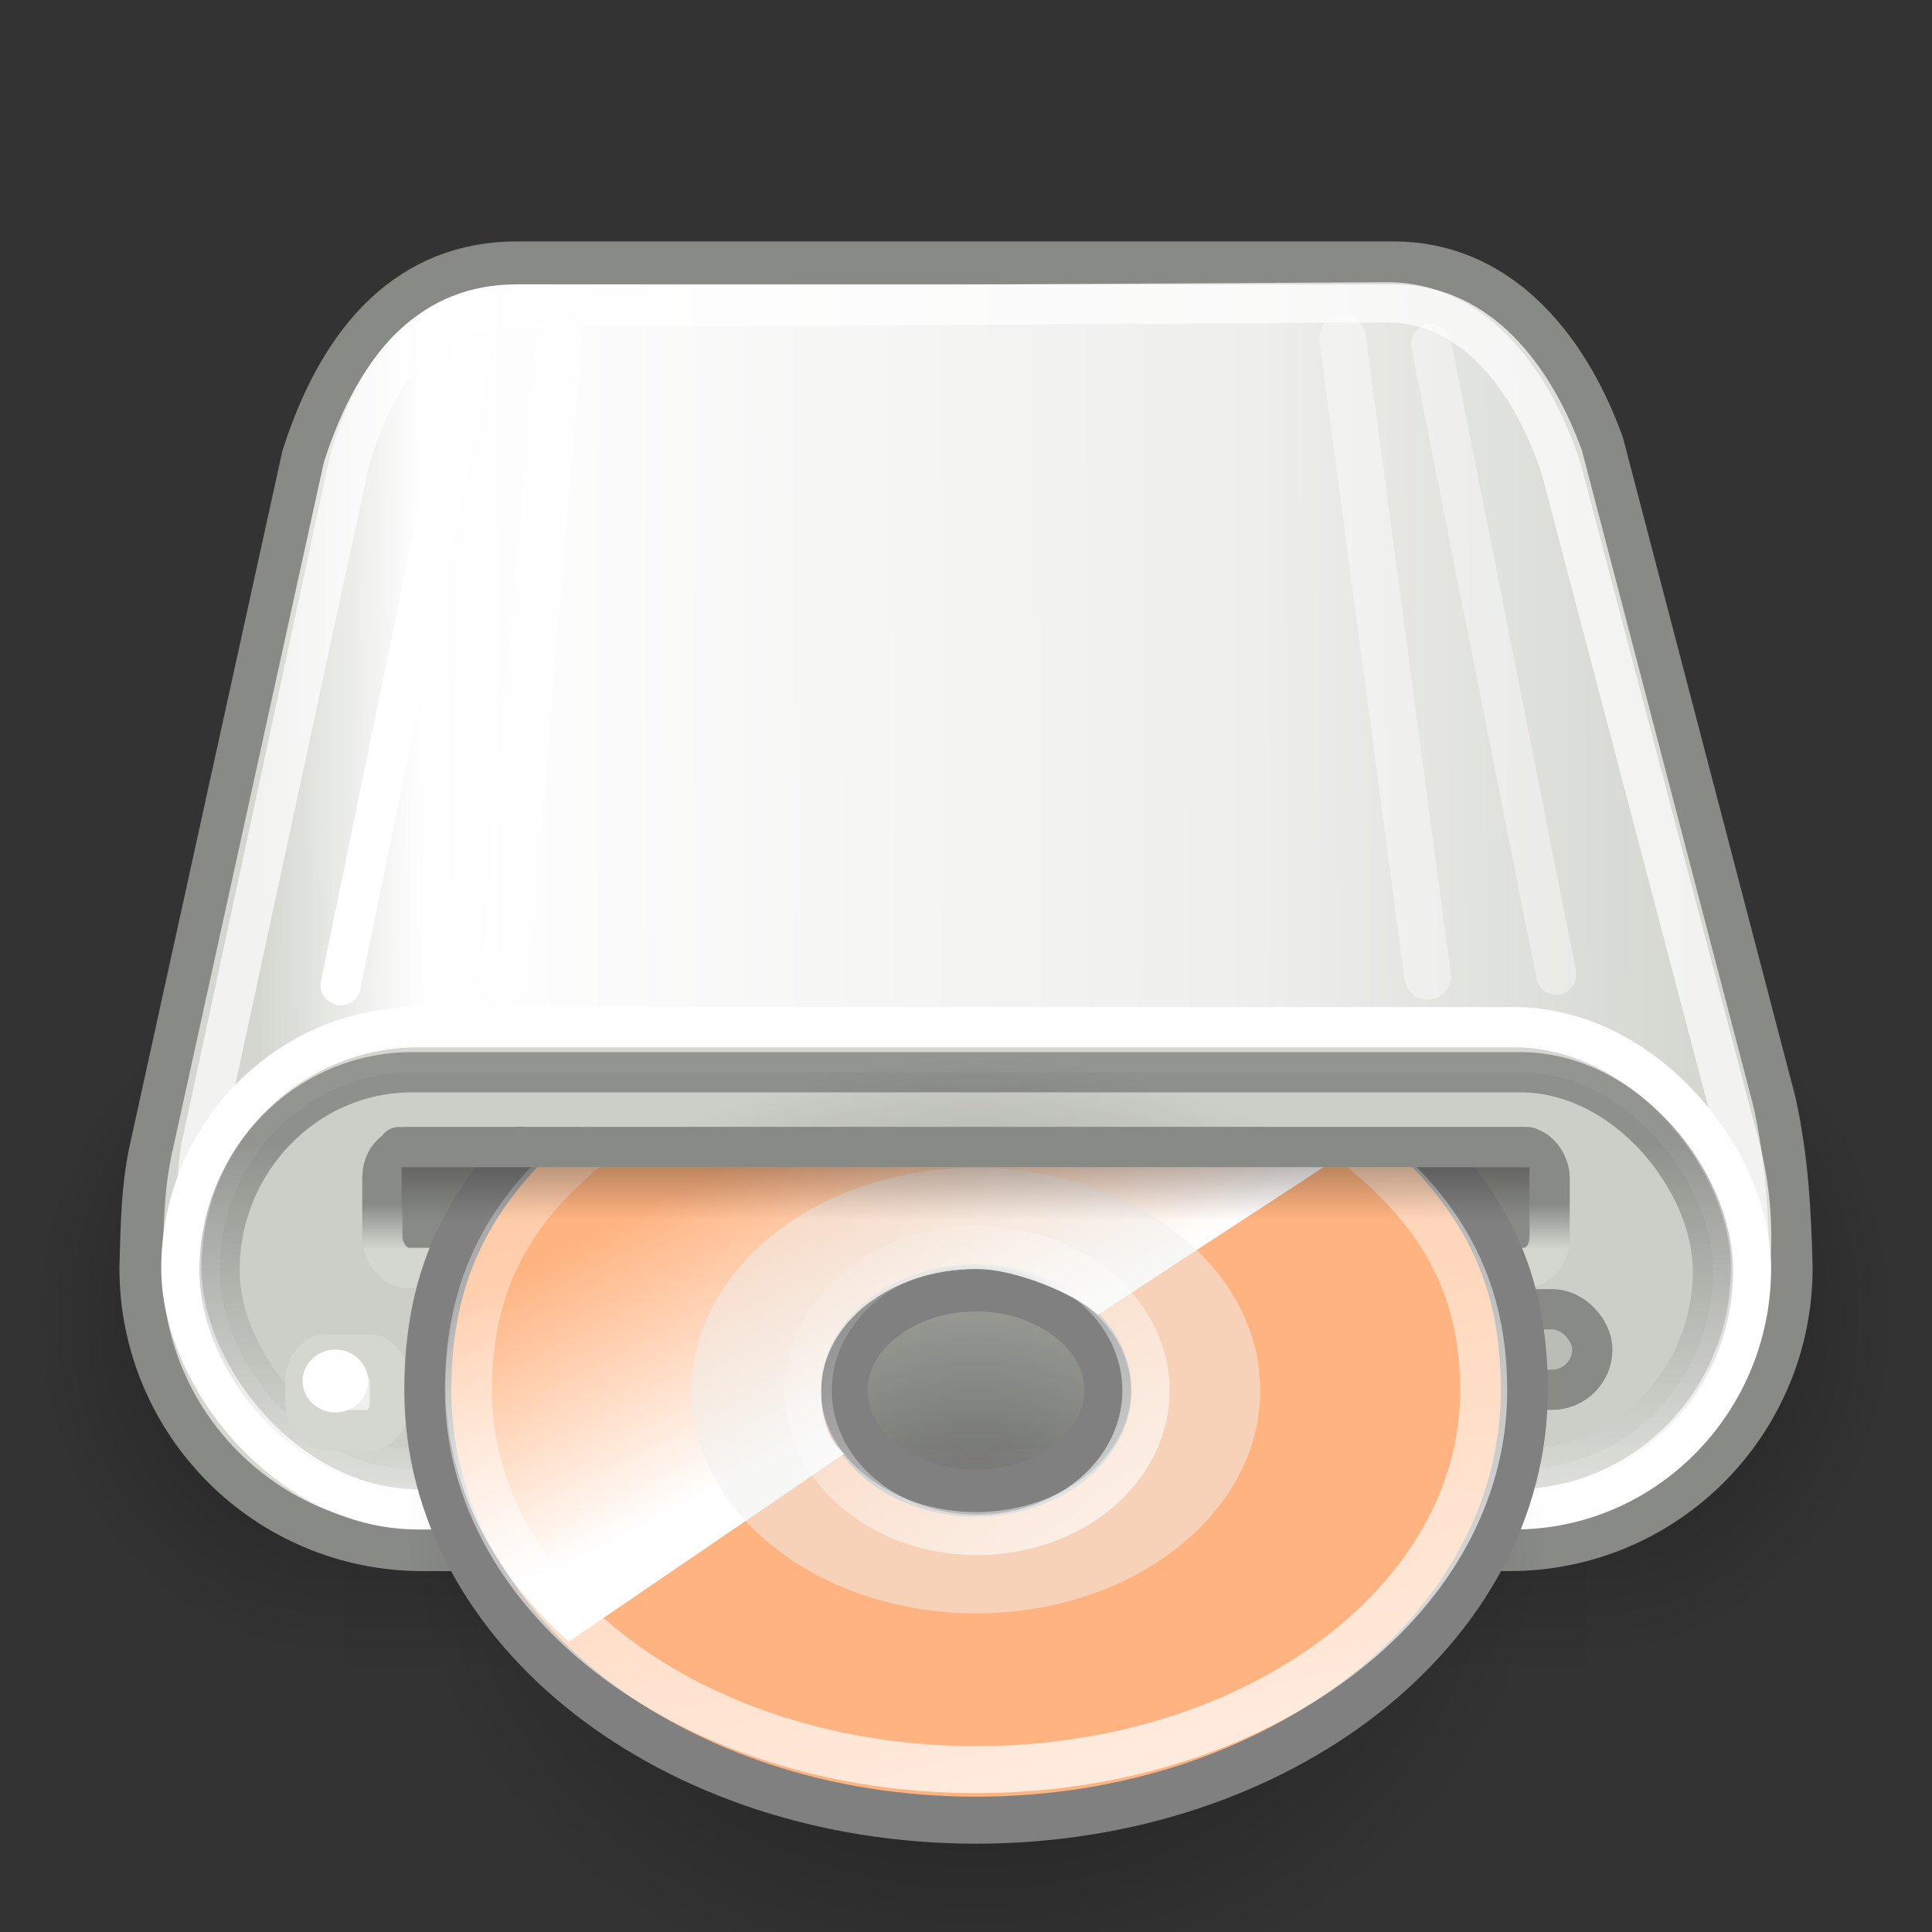 <?xml version="1.0" encoding="UTF-8" standalone="no"?>
<!-- Created with Inkscape (http://www.inkscape.org/) -->
<svg
   xmlns:dc="http://purl.org/dc/elements/1.1/"
   xmlns:cc="http://web.resource.org/cc/"
   xmlns:rdf="http://www.w3.org/1999/02/22-rdf-syntax-ns#"
   xmlns:svg="http://www.w3.org/2000/svg"
   xmlns="http://www.w3.org/2000/svg"
   xmlns:xlink="http://www.w3.org/1999/xlink"
   xmlns:sodipodi="http://sodipodi.sourceforge.net/DTD/sodipodi-0.dtd"
   xmlns:inkscape="http://www.inkscape.org/namespaces/inkscape"
   width="48px"
   height="48px"
   id="svg1306"
   sodipodi:version="0.32"
   inkscape:version="0.45.1"
   sodipodi:docbase="/Users/mlanglie/Desktop/GNOME icons/new gnome icons/SVG"
   sodipodi:docname="drive-optical-recorder.svg"
   inkscape:export-filename="/home/jimmac/Desktop/drive-optical.png"
   inkscape:export-xdpi="90"
   inkscape:export-ydpi="90"
   inkscape:output_extension="org.inkscape.output.svg.inkscape">
  <rect width="100%" height="100%" fill="#333333" stroke="none"/>
  <defs
     id="defs1308">
    <linearGradient
       inkscape:collect="always"
       id="linearGradient4432">
      <stop
         style="stop-color:black;stop-opacity:1;"
         offset="0"
         id="stop4434" />
      <stop
         style="stop-color:black;stop-opacity:0;"
         offset="1"
         id="stop4436" />
    </linearGradient>
    <linearGradient
       id="linearGradient3942">
      <stop
         id="stop3944"
         offset="0"
         style="stop-color:#888a85;stop-opacity:1" />
      <stop
         id="stop3946"
         offset="1"
         style="stop-color:#d3d7cf;stop-opacity:1" />
    </linearGradient>
    <linearGradient
       id="linearGradient3877">
      <stop
         style="stop-color:black;stop-opacity:1;"
         offset="0"
         id="stop3879" />
      <stop
         style="stop-color:white;stop-opacity:0.773;"
         offset="1"
         id="stop3881" />
    </linearGradient>
    <linearGradient
       id="linearGradient3859">
      <stop
         id="stop3861"
         offset="0"
         style="stop-color:#d3d7cf;stop-opacity:1" />
      <stop
         id="stop3037"
         offset="0.31"
         style="stop-color:#eeeeec;stop-opacity:1;" />
      <stop
         style="stop-color:white;stop-opacity:1;"
         offset="0.886"
         id="stop3039" />
      <stop
         id="stop3863"
         offset="1"
         style="stop-color:#d3d7cf;stop-opacity:1" />
    </linearGradient>
    <linearGradient
       inkscape:collect="always"
       id="linearGradient5060">
      <stop
         style="stop-color:black;stop-opacity:1;"
         offset="0"
         id="stop5062" />
      <stop
         style="stop-color:black;stop-opacity:0;"
         offset="1"
         id="stop5064" />
    </linearGradient>
    <linearGradient
       id="linearGradient5048">
      <stop
         style="stop-color:black;stop-opacity:0;"
         offset="0"
         id="stop5050" />
      <stop
         id="stop5056"
         offset="0.5"
         style="stop-color:black;stop-opacity:1;" />
      <stop
         style="stop-color:black;stop-opacity:0;"
         offset="1"
         id="stop5052" />
    </linearGradient>
    <linearGradient
       y2="14.203"
       x2="35.391"
       y1="32.416"
       x1="12.274"
       gradientUnits="userSpaceOnUse"
       id="aigrd2">
      <stop
         id="stop3043"
         style="stop-color:#FBFBFB"
         offset="0" />
      <stop
         id="stop3045"
         style="stop-color:#B6B6B6"
         offset="0.5" />
      <stop
         id="stop3047"
         style="stop-color:#E4E4E4"
         offset="1" />
    </linearGradient>
    <linearGradient
       id="linearGradient3167"
       inkscape:collect="always">
      <stop
         id="stop3169"
         offset="0"
         style="stop-color:#000000;stop-opacity:1;" />
      <stop
         id="stop3171"
         offset="1"
         style="stop-color:#000000;stop-opacity:0;" />
    </linearGradient>
    <linearGradient
       inkscape:collect="always"
       xlink:href="#linearGradient3859"
       id="linearGradient2899"
       gradientUnits="userSpaceOnUse"
       gradientTransform="matrix(1.17,0,0,1.867,-4.089,-7.493)"
       x1="39.847"
       y1="17.289"
       x2="9.015"
       y2="17.47" />
    <linearGradient
       inkscape:collect="always"
       xlink:href="#linearGradient3167"
       id="linearGradient2917"
       gradientUnits="userSpaceOnUse"
       gradientTransform="matrix(1.156,0,0,6.571,-4.894,-164.095)"
       x1="14.312"
       y1="29.283"
       x2="14.312"
       y2="29.584" />
    <linearGradient
       inkscape:collect="always"
       xlink:href="#linearGradient3942"
       id="linearGradient2925"
       gradientUnits="userSpaceOnUse"
       gradientTransform="matrix(1.168,0,0,1.414,-5.224,-11.809)"
       x1="31.287"
       y1="29.504"
       x2="31.287"
       y2="30.3" />
    <linearGradient
       inkscape:collect="always"
       xlink:href="#linearGradient3877"
       id="linearGradient3883"
       x1="75"
       y1="56.938"
       x2="75"
       y2="63.92"
       gradientUnits="userSpaceOnUse"
       gradientTransform="matrix(1.197,0,0,1.233,-76.532,-41.773)" />
    <linearGradient
       inkscape:collect="always"
       xlink:href="#linearGradient5048"
       id="linearGradient3903"
       gradientUnits="userSpaceOnUse"
       gradientTransform="matrix(2.774,0,0,1.97,-1892.179,-872.885)"
       x1="302.857"
       y1="366.648"
       x2="302.857"
       y2="609.505" />
    <radialGradient
       inkscape:collect="always"
       xlink:href="#linearGradient5060"
       id="radialGradient3905"
       gradientUnits="userSpaceOnUse"
       gradientTransform="matrix(2.774,0,0,1.97,-1891.633,-872.885)"
       cx="605.714"
       cy="486.648"
       fx="605.714"
       fy="486.648"
       r="117.143" />
    <radialGradient
       inkscape:collect="always"
       xlink:href="#linearGradient5060"
       id="radialGradient3907"
       gradientUnits="userSpaceOnUse"
       gradientTransform="matrix(-2.774,0,0,1.97,112.762,-872.885)"
       cx="605.714"
       cy="486.648"
       fx="605.714"
       fy="486.648"
       r="117.143" />
    <linearGradient
       id="linearGradient6036"
       inkscape:collect="always">
      <stop
         id="stop6038"
         offset="0"
         style="stop-color:#ffffff;stop-opacity:1;" />
      <stop
         id="stop6040"
         offset="1"
         style="stop-color:#ffffff;stop-opacity:0;" />
    </linearGradient>
    <linearGradient
       y2="34.307"
       x2="32.511"
       y1="11.188"
       x1="14.997"
       gradientUnits="userSpaceOnUse"
       id="aigrd1">
      <stop
         id="stop3034"
         style="stop-color:#EBEBEB"
         offset="0" />
      <stop
         id="stop3036"
         style="stop-color:#FFFFFF"
         offset="0.5" />
      <stop
         id="stop3038"
         style="stop-color:#EBEBEB"
         offset="1" />
    </linearGradient>
    <linearGradient
       id="linearGradient6028"
       inkscape:collect="always">
      <stop
         id="stop6030"
         offset="0"
         style="stop-color:#ffffff;stop-opacity:1;" />
      <stop
         id="stop6032"
         offset="1"
         style="stop-color:#ffffff;stop-opacity:0;" />
    </linearGradient>
    <linearGradient
       id="linearGradient4409"
       inkscape:collect="always">
      <stop
         id="stop4411"
         offset="0"
         style="stop-color:#ffffff;stop-opacity:1;" />
      <stop
         id="stop4413"
         offset="1"
         style="stop-color:#ffffff;stop-opacity:0;" />
    </linearGradient>
    <radialGradient
       inkscape:collect="always"
       xlink:href="#linearGradient4432"
       id="radialGradient4450"
       gradientUnits="userSpaceOnUse"
       gradientTransform="matrix(1,0,0,0.618,0,12.834)"
       cx="24.496"
       cy="33.635"
       fx="24.496"
       fy="33.635"
       r="13.121" />
    <linearGradient
       inkscape:collect="always"
       xlink:href="#aigrd1"
       id="linearGradient4452"
       gradientUnits="userSpaceOnUse"
       gradientTransform="matrix(0.771,0,0,0.486,45.484,21.778)"
       x1="14.997"
       y1="11.188"
       x2="32.511"
       y2="34.307" />
    <linearGradient
       inkscape:collect="always"
       xlink:href="#aigrd2"
       id="linearGradient4454"
       gradientUnits="userSpaceOnUse"
       gradientTransform="matrix(0.771,0,0,0.486,45.484,21.778)"
       x1="12.274"
       y1="32.416"
       x2="35.391"
       y2="14.203" />
    <linearGradient
       inkscape:collect="always"
       xlink:href="#linearGradient4409"
       id="linearGradient4456"
       gradientUnits="userSpaceOnUse"
       gradientTransform="matrix(0.648,0,0,0.393,48.601,23.503)"
       x1="23.394"
       y1="22.671"
       x2="15.889"
       y2="11.67" />
    <linearGradient
       inkscape:collect="always"
       xlink:href="#linearGradient6036"
       id="linearGradient4458"
       gradientUnits="userSpaceOnUse"
       gradientTransform="matrix(0.631,0,0,0.379,48.626,23.529)"
       x1="33.268"
       y1="45.02"
       x2="14.254"
       y2="-15.913" />
    <linearGradient
       inkscape:collect="always"
       xlink:href="#linearGradient6028"
       id="linearGradient4460"
       gradientUnits="userSpaceOnUse"
       x1="28.703"
       y1="31.495"
       x2="17.743"
       y2="18.367" />
    <linearGradient
       inkscape:collect="always"
       xlink:href="#linearGradient5048"
       id="linearGradient2571"
       gradientUnits="userSpaceOnUse"
       gradientTransform="matrix(2.774,0,0,1.97,-1892.179,-872.885)"
       x1="302.857"
       y1="366.648"
       x2="302.857"
       y2="609.505" />
    <radialGradient
       inkscape:collect="always"
       xlink:href="#linearGradient5060"
       id="radialGradient2573"
       gradientUnits="userSpaceOnUse"
       gradientTransform="matrix(2.774,0,0,1.97,-1891.633,-872.885)"
       cx="605.714"
       cy="486.648"
       fx="605.714"
       fy="486.648"
       r="117.143" />
    <radialGradient
       inkscape:collect="always"
       xlink:href="#linearGradient5060"
       id="radialGradient2575"
       gradientUnits="userSpaceOnUse"
       gradientTransform="matrix(-2.774,0,0,1.97,112.762,-872.885)"
       cx="605.714"
       cy="486.648"
       fx="605.714"
       fy="486.648"
       r="117.143" />
    <linearGradient
       inkscape:collect="always"
       xlink:href="#linearGradient3859"
       id="linearGradient2577"
       gradientUnits="userSpaceOnUse"
       gradientTransform="matrix(1.17,0,0,1.867,1.816,-15.046)"
       x1="39.847"
       y1="17.289"
       x2="9.015"
       y2="17.47" />
    <linearGradient
       inkscape:collect="always"
       xlink:href="#linearGradient3877"
       id="linearGradient2579"
       gradientUnits="userSpaceOnUse"
       gradientTransform="matrix(1.197,0,0,1.233,-70.627,-49.325)"
       x1="75"
       y1="56.938"
       x2="75"
       y2="63.92" />
    <linearGradient
       inkscape:collect="always"
       xlink:href="#linearGradient3942"
       id="linearGradient2581"
       gradientUnits="userSpaceOnUse"
       gradientTransform="matrix(1.168,0,0,1.414,0.681,-19.361)"
       x1="31.287"
       y1="29.504"
       x2="31.287"
       y2="30.3" />
    <radialGradient
       inkscape:collect="always"
       xlink:href="#linearGradient4432"
       id="radialGradient2583"
       gradientUnits="userSpaceOnUse"
       gradientTransform="matrix(1,0,0,0.618,0,12.834)"
       cx="24.496"
       cy="33.635"
       fx="24.496"
       fy="33.635"
       r="13.121" />
    <linearGradient
       inkscape:collect="always"
       xlink:href="#aigrd1"
       id="linearGradient2585"
       gradientUnits="userSpaceOnUse"
       gradientTransform="matrix(0.771,0,0,0.486,45.484,21.778)"
       x1="14.997"
       y1="11.188"
       x2="32.511"
       y2="34.307" />
    <linearGradient
       inkscape:collect="always"
       xlink:href="#aigrd2"
       id="linearGradient2587"
       gradientUnits="userSpaceOnUse"
       gradientTransform="matrix(0.771,0,0,0.486,45.484,21.778)"
       x1="12.274"
       y1="32.416"
       x2="35.391"
       y2="14.203" />
    <linearGradient
       inkscape:collect="always"
       xlink:href="#linearGradient4409"
       id="linearGradient2589"
       gradientUnits="userSpaceOnUse"
       gradientTransform="matrix(0.648,0,0,0.393,48.601,23.503)"
       x1="23.394"
       y1="22.671"
       x2="15.889"
       y2="11.67" />
    <linearGradient
       inkscape:collect="always"
       xlink:href="#linearGradient6036"
       id="linearGradient2591"
       gradientUnits="userSpaceOnUse"
       gradientTransform="matrix(0.631,0,0,0.379,48.626,23.529)"
       x1="33.268"
       y1="45.02"
       x2="14.254"
       y2="-15.913" />
    <linearGradient
       inkscape:collect="always"
       xlink:href="#linearGradient6028"
       id="linearGradient2593"
       gradientUnits="userSpaceOnUse"
       x1="28.703"
       y1="31.495"
       x2="17.743"
       y2="18.367" />
    <linearGradient
       inkscape:collect="always"
       xlink:href="#linearGradient3167"
       id="linearGradient2595"
       gradientUnits="userSpaceOnUse"
       gradientTransform="matrix(1.156,0,0,6.571,1.011,-171.648)"
       x1="14.312"
       y1="29.283"
       x2="14.312"
       y2="29.584" />
    <linearGradient
       inkscape:collect="always"
       xlink:href="#linearGradient5048"
       id="linearGradient2627"
       gradientUnits="userSpaceOnUse"
       gradientTransform="matrix(2.774,0,0,1.97,-1892.179,-872.885)"
       x1="302.857"
       y1="366.648"
       x2="302.857"
       y2="609.505" />
    <radialGradient
       inkscape:collect="always"
       xlink:href="#linearGradient5060"
       id="radialGradient2629"
       gradientUnits="userSpaceOnUse"
       gradientTransform="matrix(2.774,0,0,1.97,-1891.633,-872.885)"
       cx="605.714"
       cy="486.648"
       fx="605.714"
       fy="486.648"
       r="117.143" />
    <radialGradient
       inkscape:collect="always"
       xlink:href="#linearGradient5060"
       id="radialGradient2631"
       gradientUnits="userSpaceOnUse"
       gradientTransform="matrix(-2.774,0,0,1.97,112.762,-872.885)"
       cx="605.714"
       cy="486.648"
       fx="605.714"
       fy="486.648"
       r="117.143" />
    <linearGradient
       inkscape:collect="always"
       xlink:href="#linearGradient3859"
       id="linearGradient2633"
       gradientUnits="userSpaceOnUse"
       gradientTransform="matrix(1.17,0,0,1.867,1.816,-15.046)"
       x1="39.847"
       y1="17.289"
       x2="9.015"
       y2="17.47" />
    <linearGradient
       inkscape:collect="always"
       xlink:href="#linearGradient3877"
       id="linearGradient2635"
       gradientUnits="userSpaceOnUse"
       gradientTransform="matrix(1.197,0,0,1.233,-70.627,-49.325)"
       x1="75"
       y1="56.938"
       x2="75"
       y2="63.92" />
    <linearGradient
       inkscape:collect="always"
       xlink:href="#linearGradient3942"
       id="linearGradient2637"
       gradientUnits="userSpaceOnUse"
       gradientTransform="matrix(1.168,0,0,1.414,0.681,-19.361)"
       x1="31.287"
       y1="29.504"
       x2="31.287"
       y2="30.3" />
    <radialGradient
       inkscape:collect="always"
       xlink:href="#linearGradient4432"
       id="radialGradient2639"
       gradientUnits="userSpaceOnUse"
       gradientTransform="matrix(1,0,0,0.618,0,12.834)"
       cx="24.496"
       cy="33.635"
       fx="24.496"
       fy="33.635"
       r="13.121" />
    <linearGradient
       inkscape:collect="always"
       xlink:href="#aigrd1"
       id="linearGradient2641"
       gradientUnits="userSpaceOnUse"
       gradientTransform="matrix(0.771,0,0,0.486,45.484,21.778)"
       x1="14.997"
       y1="11.188"
       x2="32.511"
       y2="34.307" />
    <linearGradient
       inkscape:collect="always"
       xlink:href="#aigrd2"
       id="linearGradient2643"
       gradientUnits="userSpaceOnUse"
       gradientTransform="matrix(0.771,0,0,0.486,45.484,21.778)"
       x1="12.274"
       y1="32.416"
       x2="35.391"
       y2="14.203" />
    <linearGradient
       inkscape:collect="always"
       xlink:href="#linearGradient4409"
       id="linearGradient2645"
       gradientUnits="userSpaceOnUse"
       gradientTransform="matrix(0.648,0,0,0.393,48.601,23.503)"
       x1="23.394"
       y1="22.671"
       x2="15.889"
       y2="11.67" />
    <linearGradient
       inkscape:collect="always"
       xlink:href="#linearGradient6036"
       id="linearGradient2647"
       gradientUnits="userSpaceOnUse"
       gradientTransform="matrix(0.631,0,0,0.379,48.626,23.529)"
       x1="33.268"
       y1="45.02"
       x2="14.254"
       y2="-15.913" />
    <linearGradient
       inkscape:collect="always"
       xlink:href="#linearGradient6028"
       id="linearGradient2649"
       gradientUnits="userSpaceOnUse"
       x1="28.703"
       y1="31.495"
       x2="17.743"
       y2="18.367" />
    <linearGradient
       inkscape:collect="always"
       xlink:href="#linearGradient3167"
       id="linearGradient2651"
       gradientUnits="userSpaceOnUse"
       gradientTransform="matrix(1.156,0,0,6.571,1.011,-171.648)"
       x1="14.312"
       y1="29.283"
       x2="14.312"
       y2="29.584" />
    <linearGradient
       inkscape:collect="always"
       xlink:href="#aigrd1"
       id="linearGradient2661"
       gradientUnits="userSpaceOnUse"
       gradientTransform="matrix(0.771,0,0,0.486,45.484,21.778)"
       x1="14.997"
       y1="11.188"
       x2="32.511"
       y2="34.307" />
    <linearGradient
       inkscape:collect="always"
       xlink:href="#aigrd2"
       id="linearGradient2663"
       gradientUnits="userSpaceOnUse"
       gradientTransform="matrix(0.771,0,0,0.486,45.484,21.778)"
       x1="12.274"
       y1="32.416"
       x2="35.391"
       y2="14.203" />
    <linearGradient
       inkscape:collect="always"
       xlink:href="#linearGradient4409"
       id="linearGradient2665"
       gradientUnits="userSpaceOnUse"
       gradientTransform="matrix(0.648,0,0,0.393,48.601,23.503)"
       x1="23.394"
       y1="22.671"
       x2="15.889"
       y2="11.67" />
    <linearGradient
       inkscape:collect="always"
       xlink:href="#linearGradient6036"
       id="linearGradient2667"
       gradientUnits="userSpaceOnUse"
       gradientTransform="matrix(0.631,0,0,0.379,48.626,23.529)"
       x1="33.268"
       y1="45.02"
       x2="14.254"
       y2="-15.913" />
    <linearGradient
       inkscape:collect="always"
       xlink:href="#linearGradient6028"
       id="linearGradient2669"
       gradientUnits="userSpaceOnUse"
       x1="28.703"
       y1="31.495"
       x2="17.743"
       y2="18.367" />
    <linearGradient
       inkscape:collect="always"
       xlink:href="#linearGradient6036"
       id="linearGradient2673"
       gradientUnits="userSpaceOnUse"
       gradientTransform="matrix(0.637,0,0,0.476,8.739,22.655)"
       x1="33.268"
       y1="45.02"
       x2="14.254"
       y2="-15.913" />
    <linearGradient
       inkscape:collect="always"
       xlink:href="#linearGradient4409"
       id="linearGradient2677"
       gradientUnits="userSpaceOnUse"
       gradientTransform="matrix(0.654,0,0,0.494,8.713,22.623)"
       x1="23.394"
       y1="22.671"
       x2="15.889"
       y2="11.67" />
    <linearGradient
       inkscape:collect="always"
       xlink:href="#aigrd1"
       id="linearGradient2683"
       gradientUnits="userSpaceOnUse"
       gradientTransform="matrix(0.778,0,0,0.61,5.569,20.456)"
       x1="14.997"
       y1="11.188"
       x2="32.511"
       y2="34.307" />
  </defs>
  <sodipodi:namedview
     id="base"
     pagecolor="#ffffff"
     bordercolor="#c5c5c5"
     borderopacity="1"
     inkscape:pageopacity="0.0"
     inkscape:pageshadow="2"
     inkscape:zoom="1"
     inkscape:cx="54.788533"
     inkscape:cy="6.2764577"
     inkscape:current-layer="layer1"
     showgrid="false"
     inkscape:grid-bbox="true"
     inkscape:document-units="px"
     stroke="#888a85"
     fill="#babdb6"
     inkscape:window-width="1051"
     inkscape:window-height="813"
     inkscape:window-x="443"
     inkscape:window-y="120"
     inkscape:showpageshadow="false"
     inkscape:guide-points="false"
     inkscape:object-points="true"
     inkscape:object-paths="false"
     inkscape:guide-bbox="true"
     gridspacingx="0.5px"
     gridspacingy="0.5px"
     gridempspacing="2"
     inkscape:grid-points="false"
     showguides="false"
     showborder="true">
    <sodipodi:guide
       orientation="horizontal"
       position="2.812"
       id="guide2906" />
  </sodipodi:namedview>
  <g
     id="layer1"
     inkscape:label="Layer 1"
     inkscape:groupmode="layer">
    <g
       transform="matrix(2.30506e-2,0,0,3.669526e-2,44.473,29.536)"
       id="g3895">
      <rect
         style="opacity:0.402;color:black;fill:url(#linearGradient3903);fill-opacity:1;fill-rule:nonzero;stroke:none;stroke-width:1;stroke-linecap:round;stroke-linejoin:miter;marker:none;marker-start:none;marker-mid:none;marker-end:none;stroke-miterlimit:4;stroke-dasharray:none;stroke-dashoffset:0;stroke-opacity:1;visibility:visible;display:inline;overflow:visible"
         id="rect3897"
         width="1339.633"
         height="478.357"
         x="-1559.252"
         y="-150.697" />
      <path
         style="opacity:0.402;color:black;fill:url(#radialGradient3905);fill-opacity:1;fill-rule:nonzero;stroke:none;stroke-width:1;stroke-linecap:round;stroke-linejoin:miter;marker:none;marker-start:none;marker-mid:none;marker-end:none;stroke-miterlimit:4;stroke-dasharray:none;stroke-dashoffset:0;stroke-opacity:1;visibility:visible;display:inline;overflow:visible"
         d="M -219.619,-150.68 C -219.619,-150.68 -219.619,327.65 -219.619,327.65 C -76.745,328.551 125.781,220.481 125.781,88.454 C 125.781,-43.572 -33.655,-150.68 -219.619,-150.68 z "
         id="path3899"
         sodipodi:nodetypes="cccc" />
      <path
         sodipodi:nodetypes="cccc"
         id="path3901"
         d="M -1559.252,-150.68 C -1559.252,-150.68 -1559.252,327.65 -1559.252,327.65 C -1702.127,328.551 -1904.652,220.481 -1904.652,88.454 C -1904.652,-43.572 -1745.216,-150.68 -1559.252,-150.68 z "
         style="opacity:0.402;color:black;fill:url(#radialGradient3907);fill-opacity:1;fill-rule:nonzero;stroke:none;stroke-width:1;stroke-linecap:round;stroke-linejoin:miter;marker:none;marker-start:none;marker-mid:none;marker-end:none;stroke-miterlimit:4;stroke-dasharray:none;stroke-dashoffset:0;stroke-opacity:1;visibility:visible;display:inline;overflow:visible" />
    </g>
    <path
       style="fill:url(#linearGradient2899);fill-opacity:1;fill-rule:evenodd;stroke:#888a85;stroke-width:1.067px;stroke-linecap:butt;stroke-linejoin:round;stroke-opacity:1"
       d="M 12.844,6.531 C 10.232,6.531 8.49,8.329 7.531,11.344 C 7.531,11.344 3.781,28.406 3.781,28.406 C 3.538,29.422 3.531,30.466 3.5,31.5 C 3.5,35.372 6.628,38.5 10.5,38.5 L 37.5,38.5 C 41.372,38.5 44.5,35.372 44.5,31.5 C 44.468,30.107 44.393,28.781 44.094,27.406 L 39.812,11.031 C 38.879,8.454 37.128,6.531 34.625,6.531 L 12.844,6.531 z "
       id="path2897"
       sodipodi:nodetypes="cccsccscccc" />
    <path
       style="opacity:0.4;fill:none;fill-rule:evenodd;stroke:white;stroke-width:1px;stroke-linecap:round;stroke-linejoin:miter;stroke-opacity:1"
       d="M 38.663,24.211 L 35.557,8.554"
       id="path3925"
       sodipodi:nodetypes="cc" />
    <path
       style="opacity:0.7;fill:none;fill-opacity:1;fill-rule:evenodd;stroke:white;stroke-width:1;stroke-linecap:butt;stroke-linejoin:round;stroke-opacity:1;stroke-miterlimit:4;stroke-dasharray:none"
       d="M 12.816,7.633 C 10.757,7.633 9.436,8.87 8.685,11.436 C 8.685,11.436 5,28.503 5,28.503 C 4.506,31.443 5.986,36.132 10.637,37.196 L 37.372,37.196 C 42.736,36.991 44.341,32.21 43.122,28.127 C 43.122,28.127 38.79,11.655 38.79,11.655 C 37.996,9.215 36.454,7.511 34.483,7.511 L 12.816,7.633 z "
       id="path2960"
       sodipodi:nodetypes="ccccccccc" />
    <rect
       style="opacity:1;color:black;fill:#d3d7cf;fill-opacity:1;fill-rule:nonzero;stroke:white;stroke-width:1;stroke-linecap:round;stroke-linejoin:round;marker:none;marker-start:none;marker-mid:none;marker-end:none;stroke-miterlimit:4;stroke-dasharray:none;stroke-dashoffset:1.2;stroke-opacity:1;visibility:visible;display:inline;overflow:visible"
       id="rect2909"
       width="38.997"
       height="11.979"
       x="4.506"
       y="25.521"
       rx="5.886"
       ry="5.99" />
    <rect
       ry="4.931"
       rx="4.787"
       y="26.639"
       x="5.454"
       height="9.861"
       width="37.103"
       id="rect2898"
       style="opacity:0.3;color:black;fill:#babdb6;fill-opacity:1;fill-rule:nonzero;stroke:url(#linearGradient3883);stroke-width:1;stroke-linecap:round;stroke-linejoin:round;marker:none;marker-start:none;marker-mid:none;marker-end:none;stroke-miterlimit:4;stroke-dasharray:none;stroke-dashoffset:1.2;stroke-opacity:1;visibility:visible;display:inline;overflow:visible" />
    <rect
       style="fill:#babdb6;fill-opacity:1;stroke:#888a85;stroke-width:1;stroke-linecap:round;stroke-linejoin:round;stroke-miterlimit:4;stroke-dasharray:none;stroke-dashoffset:0;stroke-opacity:1"
       id="rect1949"
       width="6"
       height="2"
       x="33.561"
       y="32.528"
       rx="1"
       ry="1" />
    <rect
       style="fill:#888a85;fill-opacity:1;stroke:url(#linearGradient2925);stroke-width:1;stroke-linecap:round;stroke-linejoin:round;stroke-miterlimit:4;stroke-dasharray:none;stroke-dashoffset:0;stroke-opacity:1"
       id="rect1951"
       width="29"
       height="3"
       x="9.5"
       y="28.5"
       rx="0.626"
       ry="0.758" />
    <g
       id="g4091"
       transform="translate(-1.912,3.29247e-2)">
      <rect
         ry="0.694"
         rx="0.515"
         y="33.613"
         x="9.5"
         height="1.887"
         width="2.099"
         id="rect1965"
         style="fill:#eeeeec;fill-opacity:1;stroke:#d3d7cf;stroke-width:1;stroke-linecap:round;stroke-linejoin:round;stroke-miterlimit:4;stroke-dasharray:none;stroke-dashoffset:0;stroke-opacity:1" />
      <path
         transform="matrix(1.679,0,0,2.172,-111.64,-99.233)"
         d="M 73.078 61.469 A 0.484 0.359 0 1 1  72.109,61.469 A 0.484 0.359 0 1 1  73.078 61.469 z"
         sodipodi:ry="0.359375"
         sodipodi:rx="0.484375"
         sodipodi:cy="61.46875"
         sodipodi:cx="72.59375"
         id="path3893"
         style="opacity:1;color:black;fill:white;fill-opacity:1;fill-rule:nonzero;stroke:none;stroke-width:1;stroke-linecap:round;stroke-linejoin:round;marker:none;marker-start:none;marker-mid:none;marker-end:none;stroke-miterlimit:4;stroke-dasharray:none;stroke-dashoffset:1.2;stroke-opacity:1;visibility:visible;display:inline;overflow:visible"
         sodipodi:type="arc" />
    </g>
    <path
       sodipodi:type="arc"
       style="opacity:0.5;color:#000000;fill:url(#radialGradient4450);fill-opacity:1;fill-rule:nonzero;stroke:none;stroke-width:1;stroke-linecap:round;stroke-linejoin:round;marker:none;marker-start:none;marker-mid:none;marker-end:none;stroke-miterlimit:4;stroke-dasharray:none;stroke-dashoffset:1.2;stroke-opacity:1;visibility:visible;display:inline;overflow:visible"
       id="path4422"
       sodipodi:cx="24.496103"
       sodipodi:cy="33.635349"
       sodipodi:rx="13.121103"
       sodipodi:ry="8.1146507"
       d="M 37.617 33.635 A 13.121 8.115 0 1 1  11.375,33.635 A 13.121 8.115 0 1 1  37.617 33.635 z"
       transform="matrix(1.077,0,0,1.456,-2.12,-10.849)" />
    <path
       style="fill:url(#linearGradient2683);fill-rule:nonzero;stroke:none;stroke-miterlimit:4"
       d="M 13.246,28.27 C 11.608,30.032 10.629,32.19 10.629,34.548 C 10.629,40.466 16.7,45.222 24.25,45.222 C 31.8,45.222 37.871,40.466 37.871,34.548 C 37.871,32.19 36.892,30.032 35.254,28.27 L 13.246,28.27 z M 24.25,31.998 C 26.04,31.998 27.529,33.145 27.529,34.548 C 27.529,35.951 26.04,37.099 24.25,37.099 C 22.46,37.099 20.971,35.951 20.971,34.548 C 20.971,33.145 22.46,31.998 24.25,31.998 z "
       id="path4099" />
    <path
       style="fill:#ffb380;fill-rule:nonzero;stroke:#808080;stroke-width:1.168;stroke-linecap:round;stroke-miterlimit:4;stroke-dasharray:none;stroke-opacity:1"
       d="M 12.934,28.582 C 11.296,30.345 10.629,32.19 10.629,34.548 C 10.629,40.466 16.7,45.222 24.25,45.222 C 31.8,45.222 37.871,40.466 37.871,34.548 C 37.871,32.19 37.204,30.407 35.566,28.645 M 24.25,31.998 C 26.04,31.998 27.529,33.145 27.529,34.548 C 27.529,35.951 26.04,37.099 24.25,37.099 C 22.46,37.099 20.971,35.951 20.971,34.548 C 20.971,33.145 22.46,31.998 24.25,31.998 z "
       id="path4101"
       sodipodi:nodetypes="csssccsssc" />
    <path
       style="fill:url(#linearGradient2677);fill-opacity:1;fill-rule:nonzero;stroke:none;stroke-miterlimit:4;stroke-opacity:1"
       d="M 13.908,28.27 C 12.139,29.96 11.071,32.1 11.071,34.431 C 11.071,36.861 12.22,39.068 14.129,40.788 L 20.971,36.118 C 20.499,35.702 20.403,35.132 20.403,34.548 C 20.403,32.875 22.117,31.527 24.25,31.527 C 25.22,31.527 26.697,32.135 27.277,32.665 L 33.992,28.27 L 13.908,28.27 z "
       id="path4103" />
    <path
       inkscape:r_cy="true"
       inkscape:r_cx="true"
       id="path4105"
       d="M 24.249,29.013 C 20.306,29.013 17.188,31.529 17.188,34.548 C 17.188,37.639 20.397,40.083 24.249,40.083 C 28.193,40.083 31.311,37.567 31.311,34.548 C 31.311,31.457 28.101,29.013 24.249,29.013 L 24.249,29.013 z M 24.249,37.567 C 22.14,37.567 20.397,36.202 20.397,34.548 C 20.397,32.895 22.14,31.529 24.249,31.529 C 26.359,31.529 28.101,32.895 28.101,34.548 C 28.101,36.202 26.359,37.567 24.249,37.567 z "
       style="opacity:0.511;fill:#eeeeec;fill-rule:nonzero;stroke:none;stroke-miterlimit:4" />
    <path
       style="opacity:0.746;fill:none;fill-rule:nonzero;stroke:url(#linearGradient2673);stroke-width:1.168;stroke-linecap:round;stroke-miterlimit:4;stroke-opacity:1"
       d="M 14.479,28.582 C 12.486,30.246 11.638,32.127 11.638,34.548 C 11.638,39.769 17.259,43.966 24.25,43.966 C 31.241,43.966 36.862,39.769 36.862,34.548 C 36.862,32.127 35.952,30.309 33.958,28.645"
       id="path4107"
       sodipodi:nodetypes="csssc" />
    <path
       inkscape:r_cy="true"
       inkscape:r_cx="true"
       sodipodi:type="arc"
       style="opacity:0.672;color:#000000;fill:none;fill-opacity:0.316;fill-rule:nonzero;stroke:url(#linearGradient2669);stroke-width:1.708;stroke-linecap:butt;stroke-linejoin:miter;marker:none;marker-start:none;marker-mid:none;marker-end:none;stroke-miterlimit:4;stroke-dashoffset:0;stroke-opacity:1;visibility:visible;display:inline;overflow:visible"
       id="path4109"
       sodipodi:cx="24.306795"
       sodipodi:cy="24.930641"
       sodipodi:rx="6.0987959"
       sodipodi:ry="6.0987959"
       d="M 30.406 24.931 A 6.099 6.099 0 1 1  18.208,24.931 A 6.099 6.099 0 1 1  30.406 24.931 z"
       transform="matrix(0.688,0,0,0.588,7.552,19.888)" />
    <path
       style="fill:none;fill-opacity:0.75;fill-rule:evenodd;stroke:#888a85;stroke-width:1;stroke-linecap:round;stroke-linejoin:miter;stroke-miterlimit:4;stroke-dasharray:none;stroke-opacity:1"
       d="M 9.909,28.5 L 37.963,28.5"
       id="path1961" />
    <path
       style="opacity:0.395;fill:none;fill-opacity:1;fill-rule:evenodd;stroke:url(#linearGradient2917);stroke-width:2;stroke-linecap:square;stroke-linejoin:miter;stroke-miterlimit:4;stroke-dasharray:none;stroke-opacity:1"
       d="M 10.981,30 L 37,30"
       id="path1963"
       sodipodi:nodetypes="cc" />
    <path
       style="opacity:1;fill:none;fill-rule:evenodd;stroke:white;stroke-width:1px;stroke-linecap:round;stroke-linejoin:miter;stroke-opacity:1"
       d="M 8.463,24.476 L 11.677,8.856"
       id="path3921"
       sodipodi:nodetypes="cc" />
    <path
       style="opacity:0.7;fill:none;fill-rule:evenodd;stroke:white;stroke-width:1.157px;stroke-linecap:round;stroke-linejoin:miter;stroke-opacity:1"
       d="M 12.542,24.343 L 13.883,8.411"
       id="path3923"
       sodipodi:nodetypes="cc" />
    <path
       style="opacity:0.4;fill:none;fill-rule:evenodd;stroke:white;stroke-width:1.157px;stroke-linecap:round;stroke-linejoin:miter;stroke-opacity:1"
       d="M 35.468,24.255 L 33.357,8.406"
       id="path3927"
       sodipodi:nodetypes="cc" />
  </g>
</svg>
